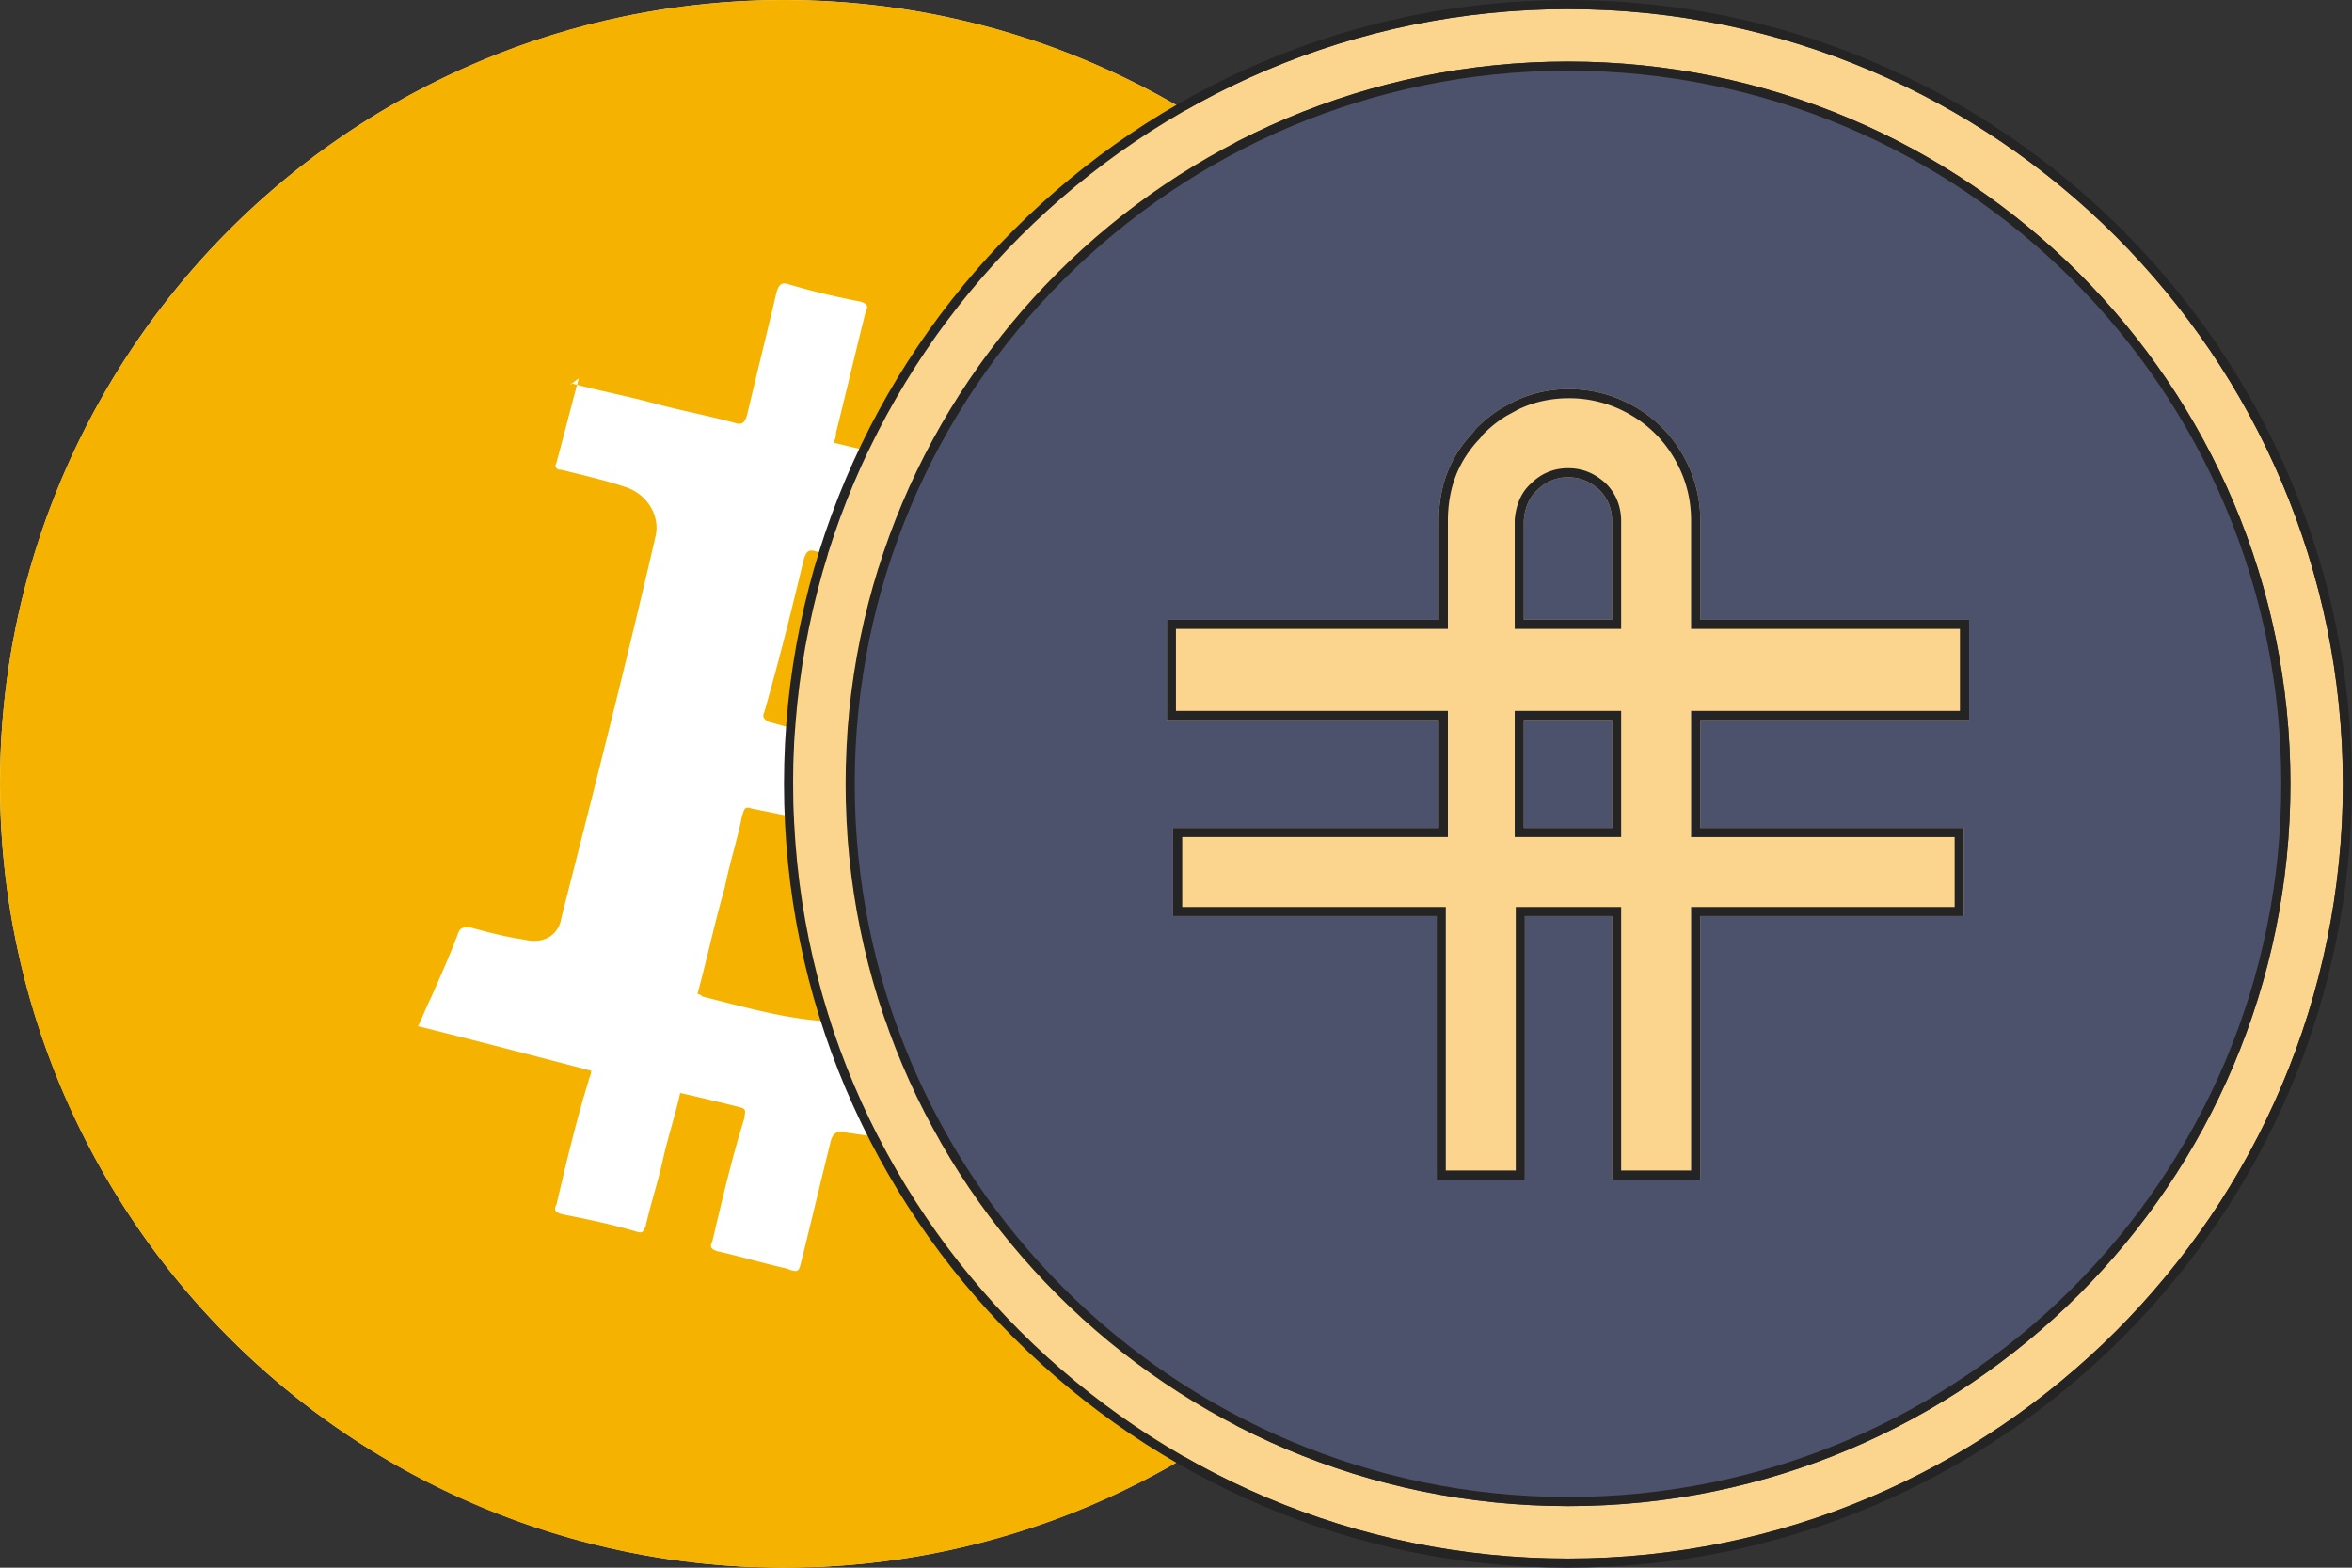 <svg width="72" height="48" fill="none" xmlns="http://www.w3.org/2000/svg">
    <rect width="100%" height="100%" fill="#333333" stroke="none"/>
    <path d="M24 48c13.255 0 24-10.745 24-24S37.255 0 24 0 0 10.745 0 24s10.745 24 24 24z" fill="#8247E5"/>
    <path d="M31.942 18.866c-.575-.335-1.324-.335-1.957 0l-4.49 2.567-3.05 1.675-4.49 2.567c-.576.335-1.325.335-1.958 0l-3.569-2.01c-.576-.334-.979-.948-.979-1.618v-3.963c0-.67.346-1.283.979-1.618l3.511-1.954c.576-.335 1.324-.335 1.958 0l3.511 1.954c.576.335.979.949.979 1.618v2.568l3.05-1.73v-2.568c0-.67-.345-1.284-.978-1.618l-6.505-3.684c-.576-.335-1.324-.335-1.957 0l-6.62 3.684a1.801 1.801 0 0 0-.979 1.618v7.424c0 .67.346 1.283.98 1.618l6.619 3.684c.576.335 1.324.335 1.957 0l4.49-2.512 3.051-1.73 4.49-2.512c.576-.335 1.324-.335 1.957 0l3.512 1.954c.575.335.978.949.978 1.618v3.963c0 .67-.345 1.284-.978 1.619l-3.512 2.01c-.575.334-1.324.334-1.957 0l-3.511-1.954c-.576-.335-.979-.95-.979-1.619V27.35l-3.05 1.73v2.567c0 .67.345 1.284.978 1.619l6.62 3.684c.575.334 1.324.334 1.957 0l6.62-3.684c.576-.335.978-.949.978-1.619v-7.423c0-.67-.345-1.284-.978-1.619l-6.678-3.74z" fill="#fff"/>
    <path d="M47.75 24c0 13.117-10.633 23.75-23.75 23.75S.25 37.117.25 24 10.883.25 24 .25 47.75 10.883 47.75 24z" fill="#4D526C" stroke="#242424" stroke-width=".5"/>
    <path d="M24 45.583c11.92 0 21.583-9.663 21.583-21.583C45.583 12.08 35.92 2.417 24 2.417 12.08 2.417 2.417 12.08 2.417 24c0 11.92 9.663 21.583 21.583 21.583zM47.75 24c0 13.117-10.633 23.75-23.75 23.75S.25 37.117.25 24 10.883.25 24 .25 47.75 10.883 47.75 24z" fill="#FBD48E" stroke="#242424" stroke-width=".5"/>
    <path d="M33.838 20.323c-.681-2.216-3.87-3.811-5.681-3.894a1.642 1.642 0 0 1-1.681-1.605c0-.608.455-1.329 1.677-1.329 1.91-.033 2.07-1.571 2.15-2.15v-.116a.083.083 0 0 0 0-.05l.043-.106H17.701l.023.107a.12.12 0 0 0 0 .05v.116c.064.578.24 2.116 2.147 2.14 1.222 0 1.66.73 1.68 1.328a1.661 1.661 0 0 1-1.684 1.605c-1.81.083-4.983 1.678-5.678 3.894-.85 2.854.635 5.69 1.316 6.78.904 1.45 4.539 6.09 5.416 7.217a1.329 1.329 0 0 0-.592 1.016c0 1.04 1.625 1.858 3.695 1.858s3.697-.811 3.697-1.858a1.33 1.33 0 0 0-.6-1.023c.886-1.12 4.518-5.76 5.428-7.21.664-1.09 2.163-3.926 1.289-6.77zm-4.369-9.044a23.154 23.154 0 0 1-5.445.625 23.179 23.179 0 0 1-5.429-.625h10.874zm-1.954 24.047c0 .91-1.568 1.662-3.491 1.662-1.924 0-3.489-.741-3.489-1.662a1.153 1.153 0 0 1 .568-.893c.89.5 1.9.745 2.92.71a5.575 5.575 0 0 0 2.921-.71 1.157 1.157 0 0 1 .572.893zm0 0c0 .91-1.568 1.662-3.491 1.662-1.924 0-3.489-.741-3.489-1.662a1.153 1.153 0 0 1 .568-.893c.89.5 1.9.745 2.92.71a5.575 5.575 0 0 0 2.921-.71 1.157 1.157 0 0 1 .572.893zm-.598-1.096a.113.113 0 0 0-.063 0 5.426 5.426 0 0 1-2.83.691 5.426 5.426 0 0 1-2.831-.691.103.103 0 0 0-.06 0c-.545-.698-4.531-5.758-5.455-7.246-.665-1.063-2.12-3.837-1.27-6.608.665-2.133 3.738-3.655 5.493-3.748a1.847 1.847 0 0 0 1.88-1.814c0-.7-.515-1.525-1.884-1.541-1.72-.02-1.88-1.37-1.947-1.954a23.08 23.08 0 0 0 6.074.79c2.05.01 4.092-.253 6.073-.783-.067.585-.223 1.933-1.944 1.953-1.372.017-1.873.84-1.883 1.542a1.845 1.845 0 0 0 1.877 1.814c1.744.086 4.84 1.614 5.495 3.74.847 2.765-.608 5.54-1.273 6.602-.93 1.495-4.9 6.555-5.452 7.26v-.007zm0 0a.113.113 0 0 0-.063 0 5.426 5.426 0 0 1-2.83.691 5.426 5.426 0 0 1-2.831-.691.103.103 0 0 0-.06 0c-.545-.698-4.531-5.758-5.455-7.246-.665-1.063-2.12-3.837-1.27-6.608.665-2.133 3.738-3.655 5.493-3.748a1.847 1.847 0 0 0 1.88-1.814c0-.7-.515-1.525-1.884-1.541-1.72-.02-1.88-1.37-1.947-1.954a23.08 23.08 0 0 0 6.074.79c2.05.01 4.092-.253 6.073-.783-.067.585-.223 1.933-1.944 1.953-1.372.017-1.873.84-1.883 1.542a1.845 1.845 0 0 0 1.877 1.814c1.744.086 4.84 1.614 5.495 3.74.847 2.765-.608 5.54-1.273 6.602-.93 1.495-4.9 6.555-5.452 7.26v-.007z" fill="#FBD48E"/>
    <circle cx="24" cy="24" r="24" fill="#FFF9EE"/>
    <path d="m20.863 28.319.484-1.864c0-.057-.028-.114-.085-.114h-9.177c-.058 0-.085-.056-.085-.113l4.73-17.171c0-.028.059-.057.086-.057h5.1c3.449 0 5.615.918 6.954 2.226a6.822 6.822 0 0 1 1.503 2.338c.333.87.481 1.798.435 2.727a9.21 9.21 0 0 1-.513 3.06 8.532 8.532 0 0 1-1.225 2.365c-.029.057 0 .14.058.14h6.783a.082.082 0 0 1 .05.01.079.079 0 0 1 .033.038.076.076 0 0 1-.025.091L18.21 38.977a.087.087 0 0 1-.138-.03.082.082 0 0 1-.004-.053l2.796-10.575z" fill="url(#a)"/>
    <path d="M24 48c13.255 0 24-10.745 24-24S37.255 0 24 0 0 10.745 0 24s10.745 24 24 24z" fill="#F5B300"/>
    <path d="M17.49 11.736c.834.227 1.667.378 2.5.605.832.227 1.665.379 2.498.606.227.076.303 0 .378-.227.303-1.287.606-2.499.909-3.786.076-.227.151-.303.378-.227.757.227 1.439.379 2.196.53.227.076.227.151.151.303-.302 1.211-.605 2.498-.908 3.71 0 .075 0 .151-.076.303.606.15 1.287.302 1.893.454.076 0 .151-.152.227-.227.227-.985.454-1.893.757-2.877l.227-.909c0-.151.076-.227.227-.151.757.227 1.514.378 2.347.605.076 0 .076.076.152.076-.227.984-.454 1.893-.682 2.801-.075.379-.151.758-.303 1.136-.075.227 0 .303.228.379l2.498 1.135a6.422 6.422 0 0 1 1.968 1.817c.682 1.136.758 2.347.455 3.559-.227.832-.53 1.59-1.136 2.195-.454.454-1.06.757-1.666.984-.075 0-.15.076-.302.076.303.227.605.379.908.606.909.681 1.514 1.514 1.817 2.574.152.833.076 1.741-.151 2.574-.303 1.06-.681 1.969-1.363 2.801-.833.985-1.893 1.515-3.104 1.666-1.59.227-3.104.076-4.618-.151-.227-.076-.379 0-.455.227-.302 1.211-.605 2.498-.908 3.71-.076.302-.076.378-.454.227-.682-.152-1.439-.379-2.12-.53-.227-.076-.227-.152-.152-.303.303-1.287.606-2.574.985-3.786 0-.151.075-.227-.076-.302a71.044 71.044 0 0 0-1.893-.455c-.151.682-.378 1.363-.53 2.044-.151.682-.378 1.363-.53 2.044-.076.152-.076.228-.303.152-.757-.227-1.514-.379-2.271-.53-.227-.076-.227-.151-.151-.303.303-1.287.605-2.574.984-3.785 0-.076.076-.152.076-.303-1.742-.454-3.483-.909-5.3-1.363.151-.303.227-.53.378-.833.303-.681.606-1.363.833-1.968.076-.227.152-.227.379-.227.53.151 1.135.303 1.665.378.606.152 1.06-.151 1.136-.681.984-3.861 1.969-7.723 2.877-11.66.151-.605-.227-1.287-.909-1.514-.68-.227-1.362-.378-1.968-.53-.151 0-.227-.075-.151-.227.227-.833.454-1.741.681-2.574-.303.227-.303.227-.227.152zm3.862 18.7c.076 0 .151.076.151.076 1.212.302 2.499.68 3.786.757.909.075 1.741.075 2.574-.227 1.439-.455 2.044-2.348 1.212-3.559-.38-.606-.985-.984-1.59-1.363-1.363-.757-2.953-1.06-4.467-1.362-.227-.076-.227 0-.303.227-.152.757-.379 1.438-.53 2.195-.303 1.06-.53 2.12-.833 3.256zm6.36-7.723c.151 0 .53-.075.832-.151 1.439-.303 2.196-1.969 1.439-3.256-.379-.68-1.06-1.135-1.741-1.438-1.06-.454-2.12-.681-3.256-.984-.227-.076-.303 0-.378.227-.379 1.59-.758 3.104-1.212 4.694-.076.151 0 .227.152.303.303.075.53.151.833.227 1.135.151 2.12.378 3.33.378z" fill="#fff"/>
    <circle cx="48" cy="24.001" r="22.047" fill="#4D526C"/>
    <path d="M48.002.278C34.92.278 24.282 10.918 24.282 24c0 13.082 10.638 23.721 23.72 23.721 13.082 0 23.721-10.639 23.721-23.72 0-13.083-10.639-23.722-23.72-23.722zm0 45.835c-12.214 0-22.114-9.9-22.114-22.114s9.9-22.114 22.114-22.114S70.116 11.785 70.116 24s-9.9 22.114-22.114 22.114z" fill="#FBD48E"/>
    <path fill-rule="evenodd" clip-rule="evenodd" d="M24 24C24 10.764 34.764 0 48 0s24 10.764 24 24-10.764 24-24 24-24-10.764-24-24zm2.165 0c0 12.06 9.775 21.835 21.835 21.835S69.835 36.06 69.835 24 60.06 2.165 48 2.165 26.165 11.94 26.165 24zm-1.886 0C24.28 10.918 34.92.28 48 .28 61.082.28 71.72 10.917 71.72 24c0 13.082-10.638 23.72-23.72 23.72-13.082 0-23.72-10.638-23.72-23.72zm1.607 0c0 12.214 9.9 22.114 22.114 22.114S70.114 36.214 70.114 24 60.214 1.886 48 1.886 25.886 11.786 25.886 24z" fill="#242424"/>
    <path fill-rule="evenodd" clip-rule="evenodd" d="M52.048 22.046v3.303h8.067v2.7h-8.067v8.068h-2.7V28.05H46.68v8.068h-2.7V28.05h-8.068v-2.7h8.132v-3.303H35.72v-3.07h8.325v-3.012c0-1.06.322-1.929.997-2.668.096-.096.128-.16.128-.16.225-.225.482-.45.804-.643l.353-.193a3.787 3.787 0 0 1 1.704-.386c.74 0 1.414.193 2.025.546.61.354 1.093.836 1.446 1.447.354.61.547 1.286.547 2.025v3.044h8.229v3.07h-8.23zm-2.7 0v3.303h-2.7v-3.303h2.7zm0-3.07v-3.012c0-.386-.129-.707-.386-.964-.29-.257-.579-.386-.964-.386-.354 0-.675.129-.932.386-.258.225-.386.546-.418.932v3.044h2.7z" fill="#FBD48E"/>
    <path fill-rule="evenodd" clip-rule="evenodd" d="M51.769 25.629v-3.862h8.229v-2.512h-8.23v-3.323c0-.689-.178-1.316-.508-1.885a3.624 3.624 0 0 0-1.345-1.345 3.703 3.703 0 0 0-1.885-.509c-.57 0-1.103.12-1.574.354l-.344.188c-.282.17-.513.368-.721.574a1 1 0 0 1-.148.18c-.622.683-.92 1.48-.92 2.475v3.291h-8.325v2.512h8.325v3.862h-8.132v2.141h8.068v8.068h2.142V27.77h3.226v8.068h2.142V27.77h8.067V25.63H51.77zm8.346-.28v2.7h-8.067v8.068h-2.7V28.05H46.68v8.068h-2.7V28.05h-8.068v-2.7h8.132v-3.303H35.72v-3.07h8.325v-3.012c0-1.06.322-1.929.997-2.668.096-.096.128-.16.128-.16.225-.225.482-.45.804-.643l.353-.193a3.787 3.787 0 0 1 1.704-.386c.74 0 1.414.193 2.025.546.61.354 1.093.836 1.446 1.447.354.61.547 1.286.547 2.025v3.044h8.229v3.07h-8.23v3.303h8.068zm-10.488-3.582v3.862h-3.258v-3.862h3.258zm0-2.512h-3.258V15.91c.037-.43.183-.827.506-1.113.31-.306.7-.461 1.123-.461.464 0 .817.16 1.15.456l.006.006.005.005c.313.313.468.707.468 1.162v3.291zM47.066 15c-.258.225-.386.546-.418.932v3.044h2.7v-3.012c0-.386-.129-.707-.386-.964-.29-.257-.579-.386-.964-.386-.354 0-.675.129-.932.386zm-.418 7.046h2.7v3.303h-2.7v-3.303z" fill="#242424"/>
    <defs>
        <radialGradient id="a" cx="0" cy="0" r="1" gradientUnits="userSpaceOnUse" gradientTransform="matrix(24.73 0 0 24.15 20.678 28.59)">
            <stop stop-color="#41BEF0"/>
            <stop offset=".469" stop-color="#828CBE"/>
            <stop offset=".54" stop-color="#8F80AE"/>
            <stop offset=".794" stop-color="#BC5A79"/>
            <stop offset=".917" stop-color="#CD4B64"/>
        </radialGradient>
    </defs>
</svg>
